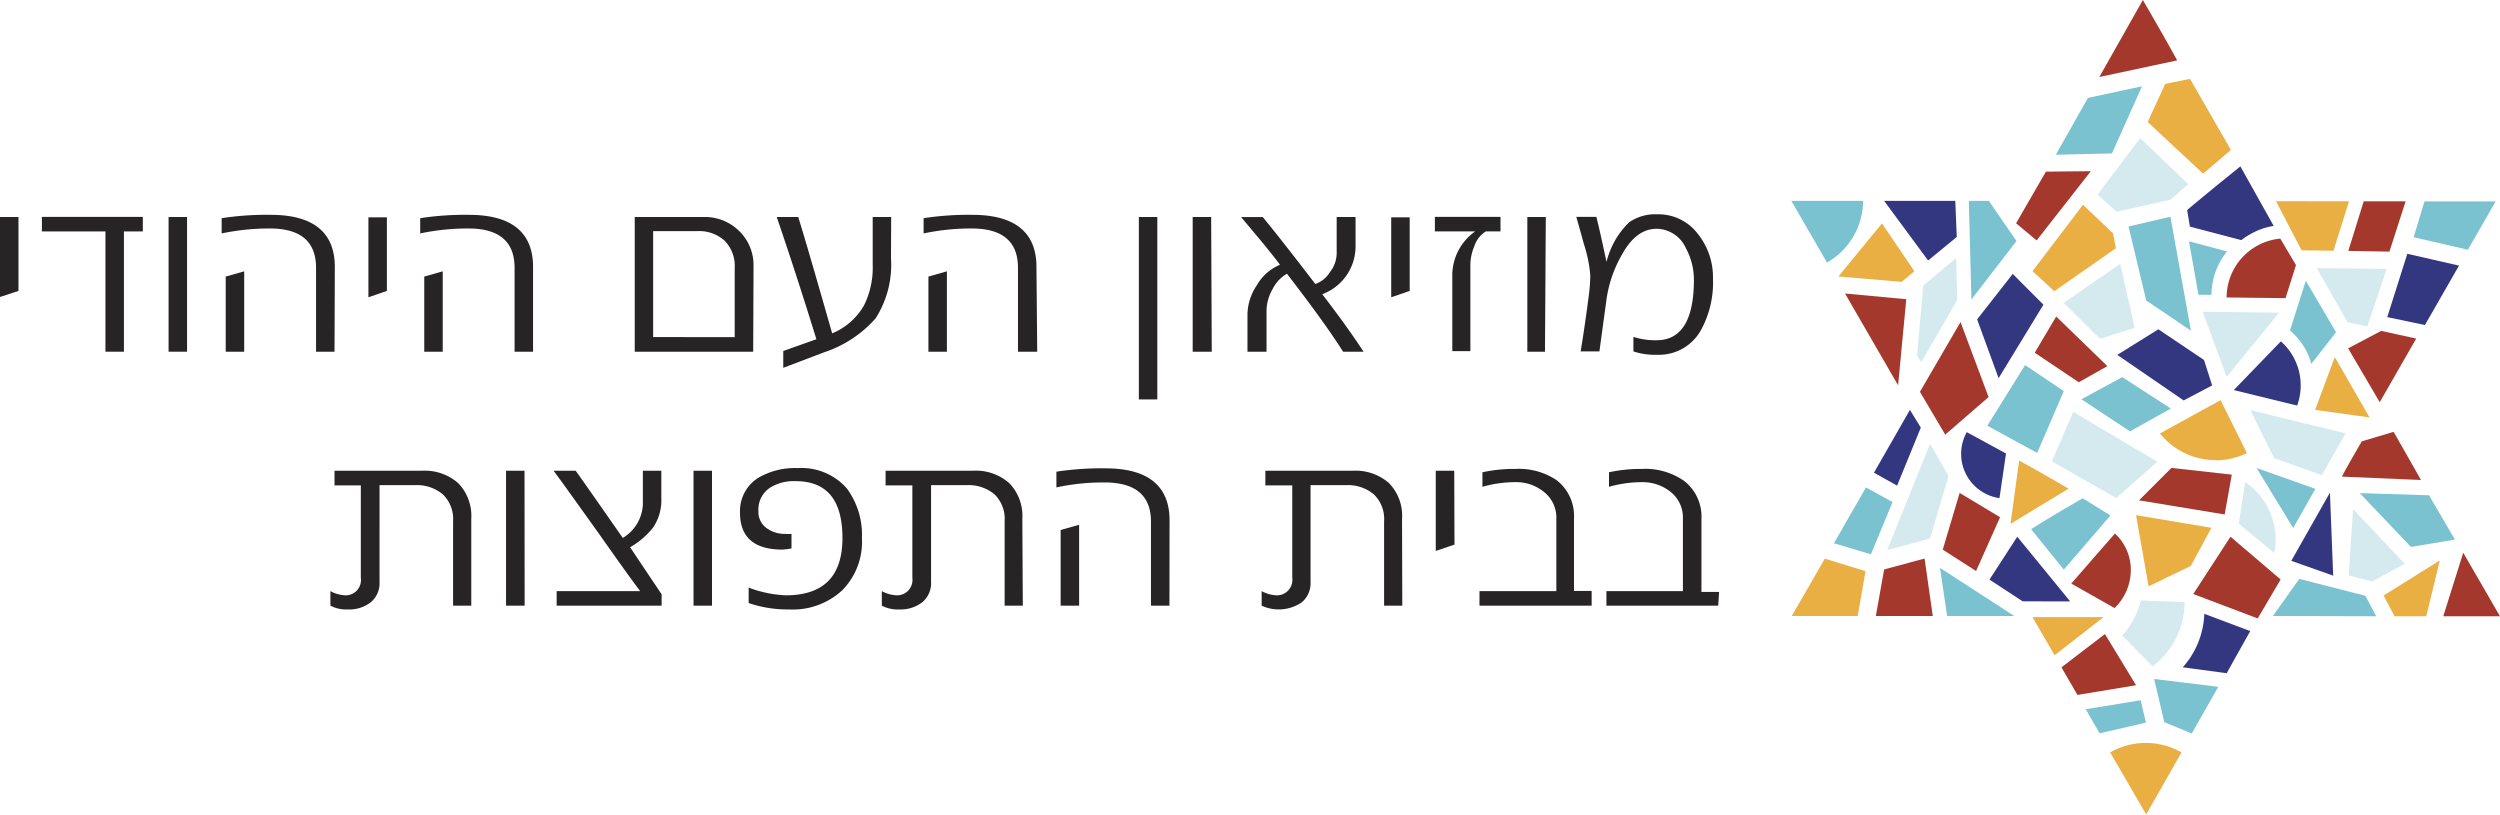 <svg xmlns="http://www.w3.org/2000/svg" viewBox="0 0 424.86 138.42"><defs><style>.cls-1{fill:#e9af42;}.cls-2{fill:#7bc2d1;}.cls-3{fill:#a4382c;}.cls-4{fill:#33377f;}.cls-5{fill:#d4eaee;}.cls-6{fill:#272425;}</style></defs><title>Logo-BH-Heb</title><g id="Layer_2" data-name="Layer 2"><g id="Layer_3" data-name="Layer 3"><g id="Layer_1-2" data-name="Layer 1-2"><path class="cls-1" d="M364.74,138.42l-6.13-10.55a12.19,12.19,0,0,1,12.12,0l-6,10.55"/><path class="cls-2" d="M310.49,44.62l-6.06-10.48h12.19a12.13,12.13,0,0,1-6.13,10.48"/><polyline class="cls-3" points="328.46 104.68 318.79 104.68 320.2 96.77 327.07 94.92 328.46 104.68"/><polyline class="cls-3" points="322.57 65.48 313.55 49.88 323.96 50.85 322.57 65.48"/><polyline class="cls-1" points="304.5 104.68 310.12 94.94 317.04 97.07 315.7 104.68 304.5 104.68"/><path class="cls-3" d="M356.76,13.1,364.17,0C368,6.58,370,10.26,370,10.26L356.69,13.1"/><polyline class="cls-4" points="322.4 82.53 318.47 80.33 324.58 69.66 326.43 72.67 322.4 82.53"/><polyline class="cls-4" points="412.1 55.24 405.7 53.89 409.11 43.13 417.89 45.14 412.1 55.24"/><polyline class="cls-3" points="353.05 118.1 350.33 113.41 357.72 107.75 363.01 116.45 353.05 118.1"/><path class="cls-1" d="M349.17,111.36l-3.76-6.48h12.07l-8.31,6.48"/><polyline class="cls-3" points="404.42 68.35 399.05 59.2 404.66 56.23 410.62 57.54 404.42 68.35"/><polyline class="cls-2" points="372.48 124.65 367.81 122.73 366.08 115.39 376.98 116.72 372.48 124.65"/><polyline class="cls-3" points="424.86 104.73 415.22 104.73 418.61 93.93 424.86 104.73"/><polyline class="cls-2" points="349.37 26.3 354.83 16.64 364.03 14.66 358.91 26.08 349.37 26.3"/><path class="cls-2" d="M409.73,92.94c-5.19-5.41-8.7-9.14-8.7-9.14l11.77.37,4.4,7.53-7.42,1.24"/><polyline class="cls-1" points="374.41 29.51 364.99 20.74 367.96 14.26 372.18 13.4 379.13 25.48 374.41 29.51"/><polyline class="cls-3" points="406.07 42.76 399.08 42.64 401.7 34.21 408.82 34.21 406.07 42.76"/><polyline class="cls-5" points="403.13 98.82 399.15 97.79 399.89 86.51 408.67 95.81 403.13 98.82"/><polyline class="cls-2" points="346.2 76.97 337.73 72.35 344.15 62.04 350.73 66.47 346.2 76.97"/><path class="cls-2" d="M350.73,96.8l-5.56-6.87c2.86-1.86,8.77-5.25,8.77-5.25l4.72,2.92-7.93,9.2"/><path class="cls-1" d="M341.68,89l1.46-10.73c1.19.59,8.4,4.77,8.4,4.77l-9.88,6"/><polyline class="cls-3" points="330.58 73.86 326.28 66.59 333.18 54.73 337.95 67.48 330.58 73.86"/><polyline class="cls-5" points="356.88 57.57 350.73 51.46 360.32 44.84 362.77 55.72 356.88 57.57"/><polyline class="cls-2" points="372.33 56.19 364.74 51.07 361.73 38.49 368.85 36.83 372.33 56.19"/><polyline class="cls-5" points="378.41 64.05 374.33 52.97 387.31 53.14 378.41 64.05"/><polyline class="cls-4" points="396.51 97.83 389.39 95.31 395.96 83.72 396.51 97.83"/><polyline class="cls-1" points="402.69 70.94 393.44 69.66 396.78 60.68 402.69 70.94"/><polyline class="cls-5" points="394.58 80.75 386.47 77.86 382.44 69.71 398.61 73.64 394.58 80.75"/><polyline class="cls-4" points="339.65 64.27 336 54.28 342.05 46.55 347.27 51.78 339.65 64.27"/><polyline class="cls-2" points="335.03 50.9 334.59 34.14 338 34.14 342.69 40.96 335.03 50.9"/><polyline class="cls-2" points="342.3 104.68 330.9 104.68 329.69 96.5 342.3 104.68"/><polyline class="cls-3" points="346.11 40.86 342.62 37.94 347.69 29.17 355.33 29.09 346.11 40.86"/><polyline class="cls-3" points="335.82 97.04 330.16 93.41 333.03 83.77 339.9 87.9 335.82 97.04"/><polyline class="cls-5" points="320.72 93.48 328.01 75.42 331.15 80.9 327.99 91.51 320.72 93.48"/><path class="cls-2" d="M356.81,124.61l-2.35-4.08L363.8,119s.42,1.93.89,3.81l-7.88,1.81"/><path class="cls-5" d="M365.83,113.23,360.66,108a14.18,14.18,0,0,0,3.19-5.95l7.42.27a13.79,13.79,0,0,1-5.44,10.92"/><polyline class="cls-1" points="412.33 104.73 406.94 104.73 405.08 101.2 414.63 95.24 412.33 104.73"/><path class="cls-3" d="M411.41,81.57,398,81c.4-.91,3.37-6,3.37-6l5.41-1.61,4.67,8.21"/><polyline class="cls-2" points="403.82 104.73 386.27 104.68 390.75 98.38 401.99 101.25 403.82 104.73"/><polyline class="cls-3" points="383.68 105.1 372.73 100.95 379.06 91.21 387.58 98.48 383.68 105.1"/><polyline class="cls-1" points="365.14 99.64 363.01 87.55 375.82 89.7 372.31 96.18 365.14 99.64"/><path class="cls-3" d="M359.38,103.35,352,99.17l7.42-8.5a8.42,8.42,0,0,1,2.69,5.73h0a9,9,0,0,1-2.69,6.87"/><polyline class="cls-2" points="317.95 94.2 311.67 92.32 317.11 82.83 321.63 85.33 317.95 94.2"/><path class="cls-4" d="M378.36,114.4l-7.41-1a14.39,14.39,0,0,0,3.66-9.09l7.81,2.94s-3.88,6.89-4,7.17"/><polyline class="cls-4" points="351.82 102.21 343.73 102.19 338.1 98.5 342.82 91.21 351.82 102.21"/><path class="cls-4" d="M339.7,84.64a7.6,7.6,0,0,1-5.46-11.2l1.73.94,4.94,2.69-1.11,7.57"/><polyline class="cls-5" points="402.31 55.47 398.95 54.75 393.71 45.56 405.6 45.7 402.31 55.47"/><polyline class="cls-4" points="371.1 68.05 359.82 60.31 366.8 55.96 374.56 61.18 375.94 65.5 371.1 68.05"/><polyline class="cls-2" points="361.98 73.31 353.72 67.85 360.67 64.09 368.92 69.43 361.98 73.31"/><path class="cls-1" d="M376.56,78.18h-.64a12.11,12.11,0,0,1-8.85-4.52L377.37,68l4.48,9a12.44,12.44,0,0,1-5.29,1.24"/><polyline class="cls-5" points="359.7 35.99 356.46 33.07 363.7 23.48 371.89 31.29 368.85 33.94 359.7 35.99"/><path class="cls-4" d="M390.35,68.91l-10.73-2.62,8-8.28a10,10,0,0,1,2.77,10.9"/><path class="cls-2" d="M392.77,61.8a10.16,10.16,0,0,0-1.13-2.72,12.16,12.16,0,0,0-2.47-2.92l2.69-8.45L397,56.46l-4.18,5.34"/><path class="cls-2" d="M375.84,50.1h-2.22L372,41l6.48,1.73a11.77,11.77,0,0,0-2.65,7.41"/><polyline class="cls-2" points="419.4 42.44 410.18 40.32 412.03 34.23 424.12 34.23 419.4 42.44"/><polyline class="cls-3" points="353.27 64.96 345.79 59.94 349.44 53.79 358.14 62.22 353.27 64.96"/><polyline class="cls-1" points="349.12 49.49 345.41 46.08 353.99 34.8 359.11 39.67 359.58 42.19 349.12 49.49"/><polyline class="cls-2" points="389.71 89.73 383.5 79.54 393.49 83.08 389.71 89.73"/><path class="cls-5" d="M386.45,93.93l-6-4.94,1.11-7.07a11.86,11.86,0,0,1,5.17,9.88,10.67,10.67,0,0,1-.27,2.33"/><polyline class="cls-5" points="359.65 84.64 348.7 78.41 352.33 70 366.62 78.46 359.65 84.64"/><polyline class="cls-4" points="327.67 44.27 320.2 34.14 332.29 34.14 332.54 40.27 327.67 44.27"/><polyline class="cls-1" points="323.17 47.9 312.42 46.99 319.83 37.97 325.34 46.1 323.17 47.9"/><polyline class="cls-5" points="326.5 61.55 325.79 60.44 326.85 48.52 332.44 43.85 332.61 51.02 326.5 61.55"/><polyline class="cls-3" points="378.07 87.43 363.51 85.03 369.02 79.52 379.28 80.66 378.07 87.43"/><polyline class="cls-1" points="396.56 42.61 391.14 42.54 386.79 34.19 399.2 34.21 396.56 42.61"/><path class="cls-3" d="M388.4,50.67l-10-.12h0a10.07,10.07,0,0,1,9.12-10l2.67,4.5L388.4,50.7"/><path class="cls-4" d="M380.91,40.81l-8.75-2.3-.47-2.82c4.65-3.9,9.05-7.41,9.05-7.41l5.66,10.11a11.45,11.45,0,0,0-4,1.43,9.2,9.2,0,0,0-1.51,1"/><path class="cls-6" d="M3.14,49.44,0,50.47V36.88H3.14Z"/><path class="cls-6" d="M24.27,39.33H21.06V59.77H17.92V39.33H7.12V36.86H24.27Z"/><path class="cls-6" d="M31.79,59.77H28.65V36.88h3.14Z"/><path class="cls-6" d="M56.85,59.77H53.71V45.51c0-4.45-2.62-6.68-7.83-6.68a39,39,0,0,0-8.21.84V37.08A49.9,49.9,0,0,1,46,36.51c7.27,0,10.9,3,10.9,8.85Zm-15.35,0H38.36V47l3.14-.89Z"/><path class="cls-6" d="M65.75,49.44l-3.14,1.08V36.93h3.14Z"/><path class="cls-6" d="M90.59,59.77H87.45V45.51c0-4.45-2.62-6.68-7.83-6.68a39,39,0,0,0-8.21.84V37.08a49.9,49.9,0,0,1,8.28-.57c7.27,0,10.9,3,10.9,8.85Zm-15.35,0H72.1V47l3.14-.89Z"/><path class="cls-6" d="M128,59.77H107.87V36.88h11.72a8.28,8.28,0,0,1,6,2.35,8.1,8.1,0,0,1,2.47,6Zm-3.14-2.47V45.56a6.13,6.13,0,0,0-1.71-4.65,6.48,6.48,0,0,0-4.72-1.63H111v18Z"/><path class="cls-6" d="M151.42,43.9a16.89,16.89,0,0,1-2.62,10.21,20.06,20.06,0,0,1-8.8,5.78l-6.89,2.62V59.65l5.63-2Q135.46,47,132,36.88h3.66c1.41,4.6,3.31,11.17,5.76,19.77a11.11,11.11,0,0,0,5.41-4.74A14.46,14.46,0,0,0,148.31,45V36.88h3.14Z"/><path class="cls-6" d="M176.27,59.77H173V45.51q0-6.67-7.84-6.68a38.88,38.88,0,0,0-8.2.84V37.08a49.9,49.9,0,0,1,8.28-.57c7.26,0,10.9,3,10.9,8.85Zm-15.35,0h-3.14V47l3.14-.89Z"/><path class="cls-6" d="M196.68,67.88h-3.14v-31h3.14Z"/><path class="cls-6" d="M205.93,59.77h-3.24V36.88h3.14Z"/><path class="cls-6" d="M231.73,59.77h-3.48q-3-4.77-9.54-13.25a6.13,6.13,0,0,0-2.47,2.67,7.47,7.47,0,0,0-1,3.66v6.92H212V53.39a9.16,9.16,0,0,1,1.61-4.94A8.06,8.06,0,0,1,217.52,45c-.67-.94-1.65-2.15-2.92-3.71l-3.68-4.4h3.68c1.73,2.1,4.73,5.88,8.93,11.37a4.7,4.7,0,0,0,2.47-2,5.21,5.21,0,0,0,1.16-3.09V36.88h3.21v4.94A8.68,8.68,0,0,1,224.71,50C227.68,53.86,230,57.12,231.73,59.77Z"/><path class="cls-6" d="M239.57,49.44l-3.14,1.08V36.93h3.14Z"/><path class="cls-6" d="M255,39.33H252.5a4.65,4.65,0,0,0-1.93,2.47,8.35,8.35,0,0,0-.69,3.19V59.67h-3.07V47.14a9.18,9.18,0,0,1,3.88-7.81h-6.84V36.86H255Z"/><path class="cls-6" d="M262.56,59.77h-3V36.88h3.14Z"/><path class="cls-6" d="M291.11,47.34a16.77,16.77,0,0,1-2.05,8.77,8.15,8.15,0,0,1-7.42,4.18,11.59,11.59,0,0,1-4.05-.57V57.25a11.85,11.85,0,0,0,3.93.57q6.33,0,6.35-10.26a11.19,11.19,0,0,0-1.36-5.37,5.53,5.53,0,0,0-4.94-3.31c-2.48,0-4.45,1.58-6.11,4.72A21,21,0,0,0,273,51l-1.19,8.72h-3.19c.45-2.69.89-5.68,1.31-8.94a30,30,0,0,0,.33-4,23.24,23.24,0,0,0-1.12-5.41c-.23-.87-.65-2.38-1.26-4.52h3.41c.45,1.75,1,4.3,1.73,7.66a14,14,0,0,1,3.84-6.73,7.77,7.77,0,0,1,4.79-1.36,8.38,8.38,0,0,1,6.92,3.37A11.76,11.76,0,0,1,291.11,47.34Z"/><path class="cls-6" d="M80.09,102.93H77V88.59A5.8,5.8,0,0,0,75.24,84a6.85,6.85,0,0,0-4.74-1.55h-6V98.87A4.2,4.2,0,0,1,63,102.36a5.94,5.94,0,0,1-3.85,1.21,5.87,5.87,0,0,1-3-.64v-2.47a5.73,5.73,0,0,0,2.25.69,2.59,2.59,0,0,0,2.92-2.22,2.69,2.69,0,0,0,0-.75V82.49H56.85V80H71.68a8.61,8.61,0,0,1,6.18,2.1,8,8,0,0,1,2.23,6.08Z"/><path class="cls-6" d="M89.16,102.93H86V80h3.14Z"/><path class="cls-6" d="M112.44,102.93H94.6v-2.47h14.19Q106.62,97.58,102,91C98.35,85.9,95.71,82.19,94.08,80h3.76q2.46,3.47,8,11.42a7,7,0,0,0,3.41-5.66V80h3.14v4.69a8.22,8.22,0,0,1-1.43,5A13.57,13.57,0,0,1,107.08,93l5.36,8Z"/><path class="cls-6" d="M121,102.93h-3.14V80H121Z"/><path class="cls-6" d="M146.48,91.46a11.71,11.71,0,0,1-3.36,8.87,12.38,12.38,0,0,1-9.05,3.24,20.37,20.37,0,0,1-6.84-1.09V99.86a20.13,20.13,0,0,0,6.32,1.31q9.6,0,9.62-9.71c0-6.48-2.65-9.71-8-9.69a7.58,7.58,0,0,0-4.35,1.14,4.43,4.43,0,0,0-1.93,3.93,3.38,3.38,0,0,0,1.36,2.89,5.18,5.18,0,0,0,3.26,1,5.46,5.46,0,0,0,1,0v2.47a11.53,11.53,0,0,1-1.55.2c-4.8,0-7.2-2.11-7.2-6.26a6.66,6.66,0,0,1,3.09-5.93,12.39,12.39,0,0,1,6.75-1.66A10.25,10.25,0,0,1,143.91,83,13.25,13.25,0,0,1,146.48,91.46Z"/><path class="cls-6" d="M173.82,102.93h-3.09V88.59A5.81,5.81,0,0,0,169,84a6.88,6.88,0,0,0-4.77-1.55h-6V98.87a4.21,4.21,0,0,1-1.51,3.49,6,6,0,0,1-3.86,1.21,5.85,5.85,0,0,1-3-.64v-2.47a5.73,5.73,0,0,0,2.25.69,2.62,2.62,0,0,0,2.94-2.25,2.89,2.89,0,0,0,0-.72V82.49h-4.55V80h14.83a8.56,8.56,0,0,1,6.18,2.1,8,8,0,0,1,2.23,6.08Z"/><path class="cls-6" d="M198.74,102.93H195.6V88.66q0-6.66-7.86-6.67a37.76,37.76,0,0,0-8.21.84V80.16a50.5,50.5,0,0,1,8.33-.57c7.27,0,10.9,3,10.9,8.85Zm-15.35,0h-3.14V90.07l3.14-.89Z"/><path class="cls-6" d="M238.31,102.93h-3.09V88.59A5.8,5.8,0,0,0,233.46,84a6.85,6.85,0,0,0-4.74-1.55h-6V98.87a4.24,4.24,0,0,1-1.49,3.49,6.93,6.93,0,0,1-6.82.57v-2.47a5.73,5.73,0,0,0,2.25.69,2.63,2.63,0,0,0,2.95-2.25,2.48,2.48,0,0,0,0-.72V82.49h-4.57V80h14.83a8.61,8.61,0,0,1,6.18,2.1,7.94,7.94,0,0,1,2.22,6.08Z"/><path class="cls-6" d="M247.18,92.55,244,93.63V80h3.14Z"/><path class="cls-6" d="M270.49,102.93H251.43v-2.47h13.06V88.1a5.51,5.51,0,0,0-2.11-4.5,7.39,7.39,0,0,0-4.79-1.66,20.41,20.41,0,0,0-5.66.79V80.26a25.38,25.38,0,0,1,5.63-.57,11.5,11.5,0,0,1,6.93,1.88,7.66,7.66,0,0,1,3,6.5v12.36h3Z"/><path class="cls-6" d="M292,102.93H273v-2.47h13V88.1a5.55,5.55,0,0,0-2.08-4.5,7.58,7.58,0,0,0-4.79-1.66,20.62,20.62,0,0,0-5.69.79V80.26a25.41,25.41,0,0,1,5.64-.57,11.51,11.51,0,0,1,7.07,2,7.66,7.66,0,0,1,3,6.5V100.6h3Z"/></g></g></g></svg>